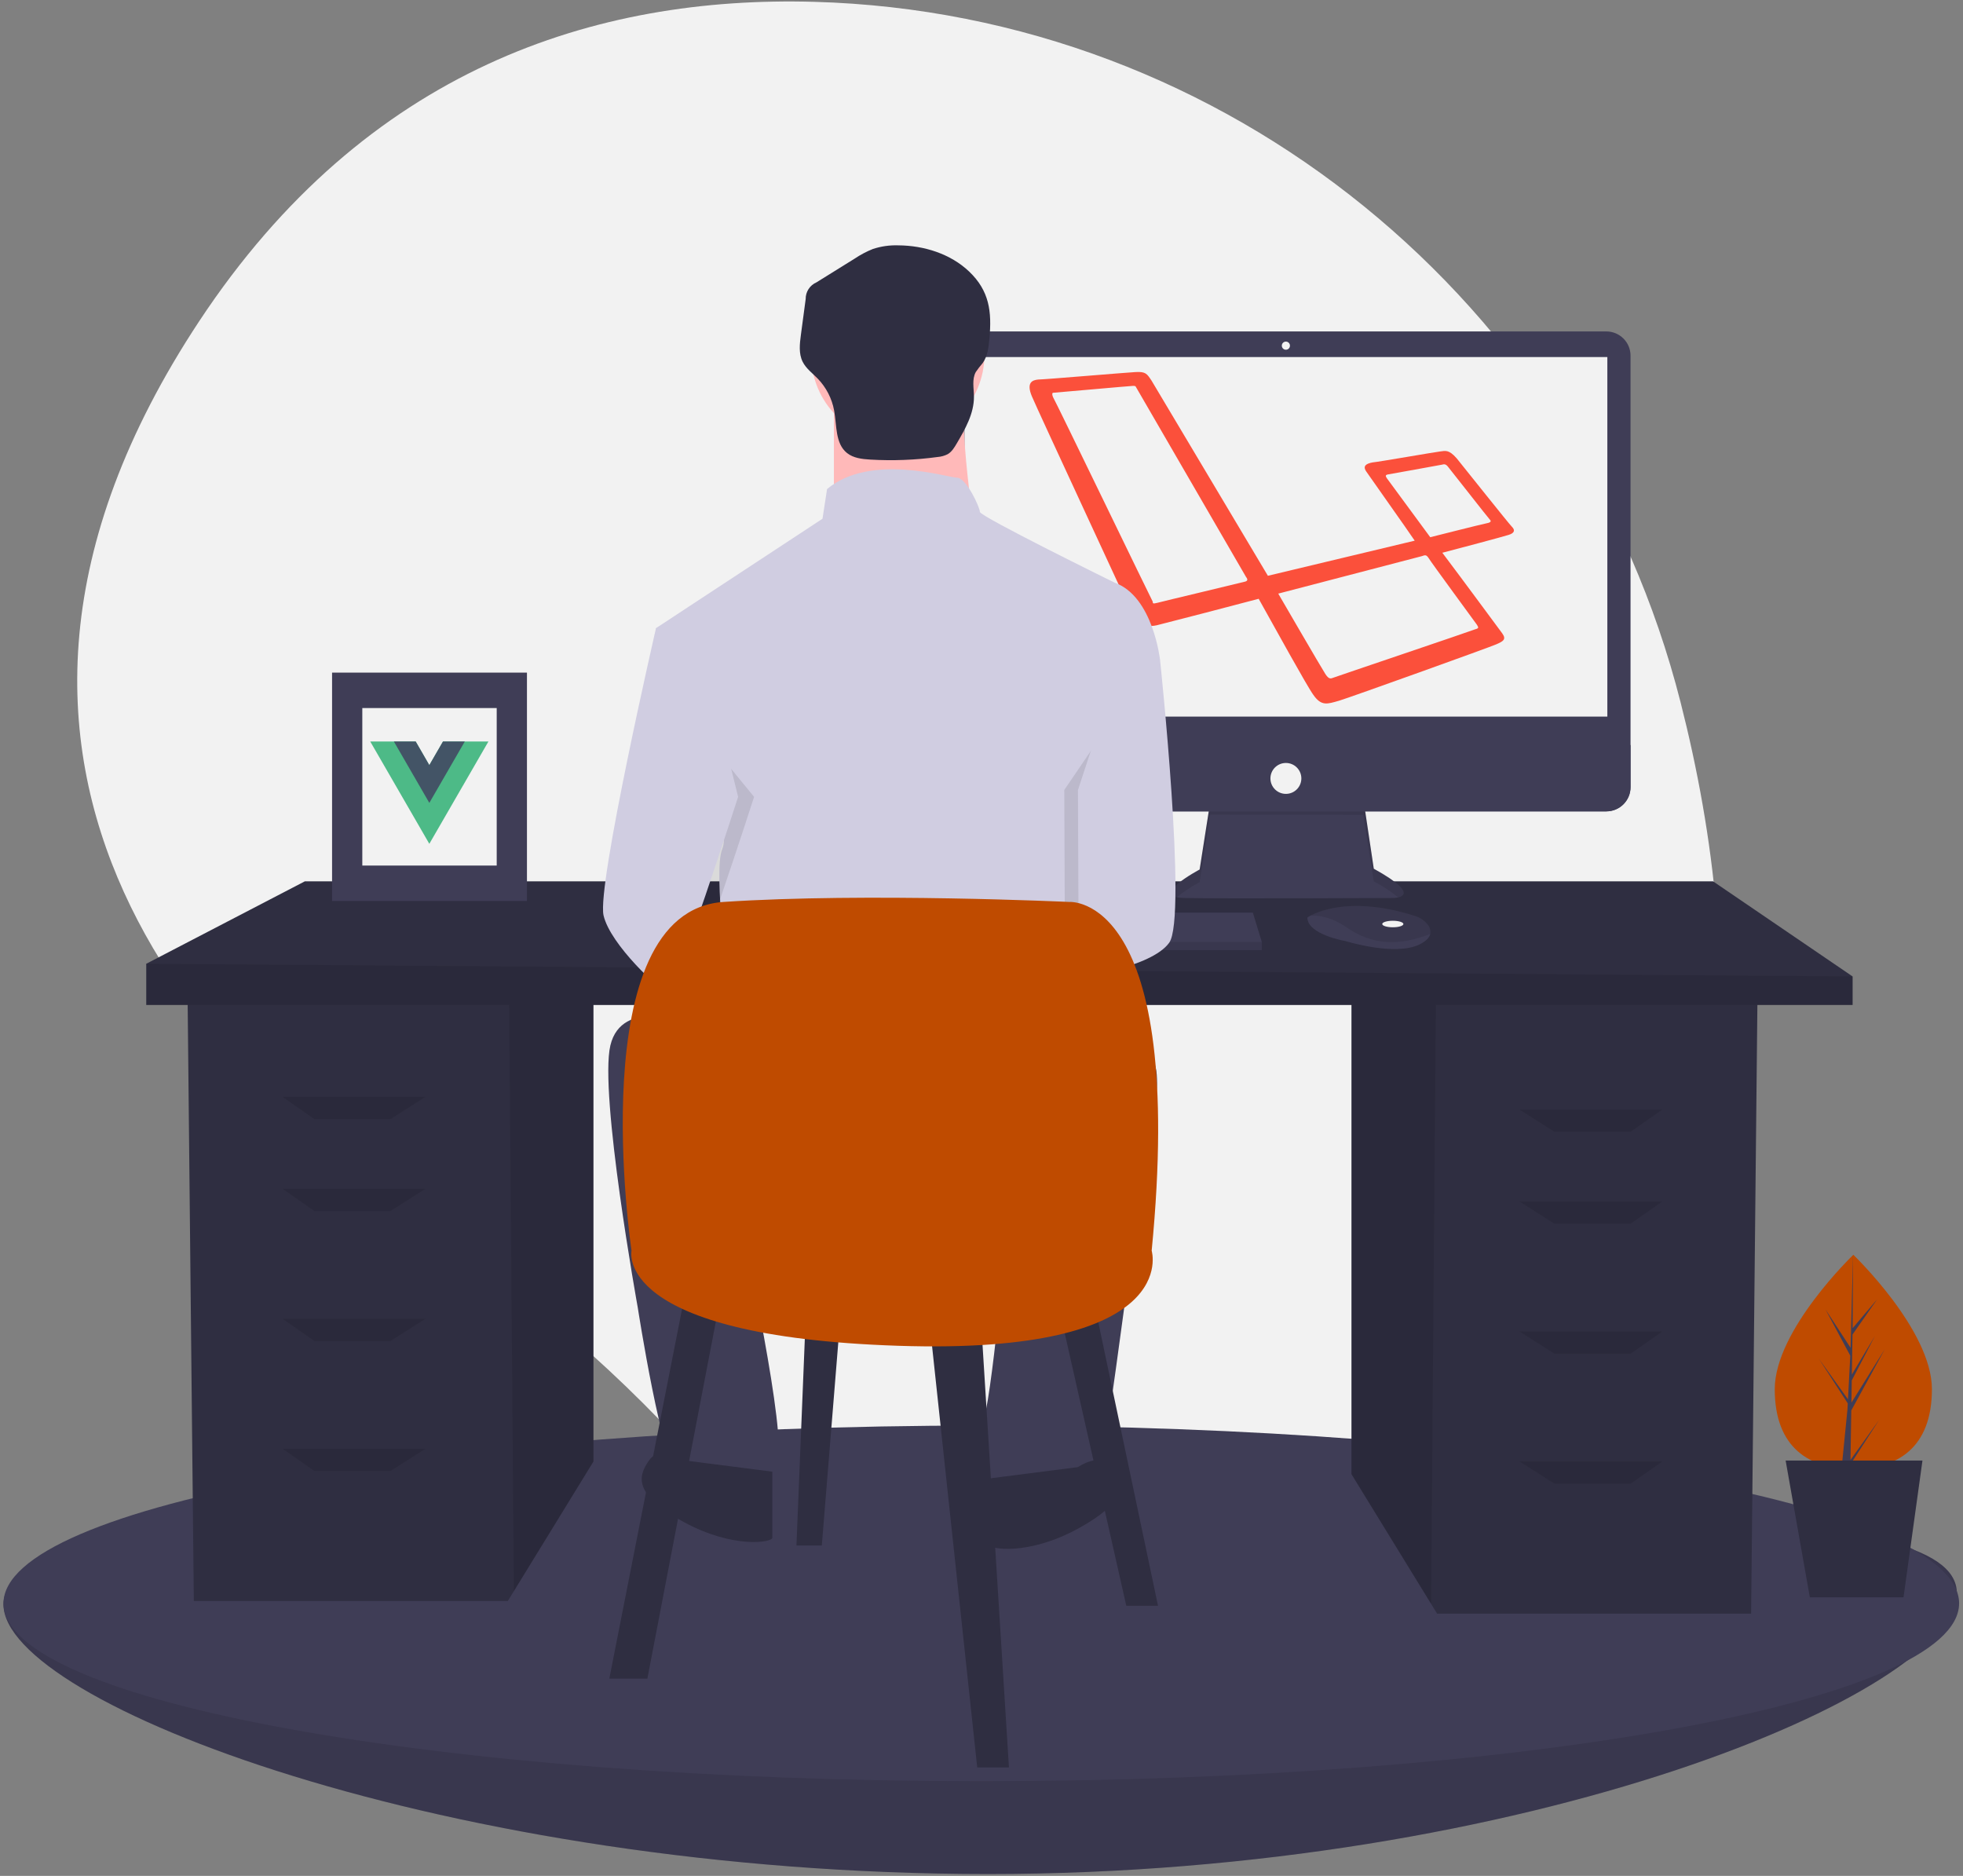 <svg width="225" height="215" viewBox="0 0 225 215" fill="none" xmlns="http://www.w3.org/2000/svg">
  <rect x="0" y="0" width="225" height="215" fill="#808080" stroke="none"/>
  <g clip-path="url(#clip0)">
    <path d="M192.628 80.486C180.962 34.635 140.65 1.537 93.333 0.21C68.318 -0.492 41.996 7.8 22.831 36.816C-11.429 88.687 24.936 124.531 50.288 141.563C62.537 149.808 73.573 159.723 83.078 171.019C100.203 191.329 133.147 216.568 172.382 177.023C200.82 148.36 200.399 111.027 192.628 80.486Z" fill="#F2F2F2" />
    <path d="M224.294 182.594C224.294 193.849 175.155 214.784 113.256 214.784C51.358 214.784 0.4 195.147 0.4 183.892C0.4 172.637 51.358 174.027 113.256 174.027C175.155 174.027 224.294 171.339 224.294 182.594Z" fill="#3F3D56" />
    <path opacity="0.1" d="M224.294 182.594C224.294 193.849 175.155 214.784 113.256 214.784C51.358 214.784 0.4 195.147 0.4 183.892C0.4 172.637 51.358 174.027 113.256 174.027C175.155 174.027 224.294 171.339 224.294 182.594Z" fill="black" />
    <path d="M112.477 204.141C174.375 204.141 224.554 195.017 224.554 183.762C224.554 172.507 174.375 163.384 112.477 163.384C50.579 163.384 0.4 172.507 0.4 183.762C0.4 195.017 50.579 204.141 112.477 204.141Z" fill="#3F3D56" />
    <path d="M154.907 114.455V168.957L164.029 183.814L164.723 184.944H200.713L201.44 114.455H154.907Z" fill="#2F2E41" />
    <path opacity="0.1" d="M154.907 114.455V168.957L164.029 183.814L164.588 114.455H154.907Z" fill="black" />
    <path d="M68.022 113.002V167.503L58.901 182.36L58.207 183.49H22.216L21.489 113.002H68.022Z" fill="#2F2E41" />
    <path opacity="0.1" d="M68.022 113.002V167.503L58.901 182.36L58.341 113.002H68.022Z" fill="black" />
    <path d="M212.346 111.912V115.182H16.764V110.458L34.94 101.011H196.35L212.346 111.912Z" fill="#2F2E41" />
    <path opacity="0.1" d="M212.346 111.912V115.182H16.764V110.458L212.346 111.912Z" fill="black" />
    <path opacity="0.1" d="M44.756 128.262H36.031L32.396 125.719H48.755L44.756 128.262Z" fill="black" />
    <path opacity="0.1" d="M44.756 138.799H36.031L32.396 136.256H48.755L44.756 138.799Z" fill="black" />
    <path opacity="0.1" d="M44.756 153.696H36.031L32.396 151.153H48.755L44.756 153.696Z" fill="black" />
    <path opacity="0.1" d="M44.756 168.593H36.031L32.396 166.05H48.755L44.756 168.593Z" fill="black" />
    <path opacity="0.1" d="M178.174 129.716H186.899L190.534 127.172H174.175L178.174 129.716Z" fill="black" />
    <path opacity="0.1" d="M178.174 140.253H186.899L190.534 137.709H174.175L178.174 140.253Z" fill="black" />
    <path opacity="0.1" d="M178.174 155.15H186.899L190.534 152.606H174.175L178.174 155.15Z" fill="black" />
    <path opacity="0.1" d="M178.174 170.047H186.899L190.534 167.503H174.175L178.174 170.047Z" fill="black" />
    <path d="M138.715 91.919L137.502 99.657C137.502 99.657 131.532 102.827 135.73 102.92C139.927 103.013 159.702 102.92 159.702 102.92C159.702 102.92 163.527 102.92 157.464 99.564L156.251 91.453L138.715 91.919Z" fill="#3F3D56" />
    <path opacity="0.1" d="M134.885 102.836C135.7 102.177 136.577 101.598 137.502 101.105L138.715 93.367L156.251 93.383L157.464 101.012C158.46 101.526 159.399 102.143 160.266 102.855C161.044 102.677 161.895 102.017 157.464 99.564L156.251 91.453L138.715 91.919L137.502 99.657C137.502 99.657 132.485 102.321 134.885 102.836Z" fill="black" />
    <path d="M184.115 37.986H110.664C109.13 37.986 107.886 39.229 107.886 40.762V90.215C107.886 91.748 109.13 92.991 110.664 92.991H184.115C185.649 92.991 186.893 91.748 186.893 90.215V40.762C186.893 39.229 185.649 37.986 184.115 37.986Z" fill="#3F3D56" />
    <path d="M184.235 40.922H110.544V82.13H184.235V40.922Z" fill="#F2F2F2" />
    <path d="M147.389 40.083C147.647 40.083 147.856 39.875 147.856 39.617C147.856 39.36 147.647 39.151 147.389 39.151C147.132 39.151 146.923 39.36 146.923 39.617C146.923 39.875 147.132 40.083 147.389 40.083Z" fill="#F2F2F2" />
    <path d="M186.893 85.393V90.215C186.893 90.579 186.821 90.94 186.682 91.277C186.542 91.614 186.338 91.92 186.08 92.178C185.822 92.436 185.515 92.64 185.178 92.78C184.841 92.919 184.48 92.991 184.115 92.991H110.664C110.299 92.991 109.938 92.919 109.601 92.78C109.264 92.64 108.957 92.436 108.699 92.178C108.441 91.92 108.237 91.614 108.097 91.277C107.958 90.94 107.886 90.579 107.886 90.215V85.393H186.893Z" fill="#3F3D56" />
    <path d="M147.389 90.987C148.368 90.987 149.162 90.194 149.162 89.215C149.162 88.237 148.368 87.444 147.389 87.444C146.411 87.444 145.617 88.237 145.617 89.215C145.617 90.194 146.411 90.987 147.389 90.987Z" fill="#F2F2F2" />
    <path d="M144.628 107.954V108.887H94.444V108.141L94.513 107.954L95.75 104.598H143.602L144.628 107.954Z" fill="#3F3D56" />
    <path d="M163.94 107.042C163.849 107.432 163.504 107.844 162.724 108.234C159.925 109.633 154.235 107.861 154.235 107.861C154.235 107.861 149.851 107.115 149.851 105.158C149.974 105.073 150.103 104.997 150.236 104.929C151.412 104.307 155.313 102.772 162.23 104.994C162.739 105.154 163.195 105.452 163.545 105.855C163.7 106.008 163.816 106.195 163.885 106.401C163.954 106.607 163.973 106.827 163.94 107.042Z" fill="#3F3D56" />
    <path opacity="0.1" d="M163.94 107.042C160.515 108.353 157.462 108.451 154.329 106.276C152.749 105.18 151.313 104.909 150.236 104.929C151.412 104.307 155.313 102.772 162.23 104.994C162.739 105.154 163.195 105.452 163.545 105.855C163.7 106.008 163.816 106.195 163.885 106.401C163.954 106.607 163.973 106.827 163.94 107.042Z" fill="black" />
    <path d="M159.646 106.276C160.315 106.276 160.858 106.109 160.858 105.903C160.858 105.697 160.315 105.53 159.646 105.53C158.976 105.53 158.433 105.697 158.433 105.903C158.433 106.109 158.976 106.276 159.646 106.276Z" fill="#F2F2F2" />
    <path opacity="0.1" d="M144.628 107.954V108.887H94.444V108.141L94.513 107.954H144.628Z" fill="black" />
    <path d="M173.306 60.384C172.91 59.988 167.829 53.59 166.971 52.535C166.047 51.48 165.651 51.678 165.057 51.744C164.463 51.81 158.062 52.931 157.336 52.997C156.61 53.129 156.148 53.393 156.61 54.052C157.006 54.646 161.23 60.582 162.154 61.967L145.326 65.99L131.996 43.631C131.468 42.84 131.336 42.576 130.148 42.642C128.961 42.708 119.656 43.499 118.996 43.499C118.336 43.565 117.61 43.829 118.27 45.412C118.93 46.995 129.489 69.683 129.752 70.343C130.016 71.003 130.808 72.058 132.59 71.662C134.438 71.201 140.773 69.552 144.27 68.628C146.118 71.926 149.813 78.653 150.539 79.643C151.463 80.962 152.123 80.698 153.509 80.302C154.631 79.972 170.798 74.168 171.524 73.839C172.25 73.509 172.712 73.311 172.184 72.585C171.788 72.058 167.565 66.32 165.321 63.352C166.839 62.956 172.316 61.505 172.91 61.307C173.57 61.109 173.702 60.78 173.306 60.384V60.384ZM142.753 66.65C142.555 66.716 133.118 68.958 132.656 69.09C132.128 69.222 132.128 69.156 132.128 68.958C131.996 68.76 120.91 45.808 120.712 45.544C120.58 45.28 120.58 45.016 120.712 45.016C120.844 45.016 129.62 44.225 129.884 44.225C130.214 44.225 130.148 44.291 130.28 44.489C130.28 44.489 142.621 65.792 142.818 66.122C143.082 66.452 142.95 66.584 142.753 66.65V66.65ZM169.281 71.596C169.412 71.86 169.61 71.992 169.083 72.124C168.621 72.322 153.179 77.532 152.849 77.664C152.519 77.796 152.321 77.862 151.925 77.268C151.529 76.675 146.514 68.035 146.514 68.035L162.945 63.748C163.341 63.616 163.473 63.55 163.737 63.945C164.001 64.407 169.149 71.398 169.281 71.596V71.596ZM170.336 59.988C169.94 60.054 163.935 61.571 163.935 61.571L158.986 54.844C158.854 54.646 158.722 54.448 159.052 54.382C159.382 54.316 164.991 53.327 165.255 53.261C165.519 53.195 165.717 53.129 166.047 53.59C166.377 53.986 170.6 59.395 170.798 59.592C170.996 59.79 170.732 59.922 170.336 59.988V59.988Z" fill="#FB503B" />
    <path d="M102.903 50.568C108.389 50.568 112.837 46.123 112.837 40.64C112.837 35.156 108.389 30.711 102.903 30.711C97.416 30.711 92.969 35.156 92.969 40.64C92.969 46.123 97.416 50.568 102.903 50.568Z" fill="#FFB9B9" />
    <path d="M95.583 45.604V61.281H111.791C111.791 61.281 109.7 48.217 110.745 44.297L95.583 45.604Z" fill="#FFB9B9" />
    <path d="M127.738 66.768C127.738 66.768 112.314 59.191 112.314 58.668C112.314 58.146 110.745 54.749 109.7 54.749C108.654 54.749 99.766 51.875 94.799 56.055L94.276 59.452L75.192 71.994L80.42 91.068C80.42 91.068 83.819 94.726 82.773 97.338C81.727 99.951 83.557 113.277 83.557 113.277L124.601 111.97V94.203C124.601 94.203 125.908 90.022 126.692 88.716C127.477 87.41 126.692 83.49 126.692 83.49L132.966 75.652C132.966 75.652 132.182 68.336 127.738 66.768Z" fill="#D0CDE1" />
    <path opacity="0.1" d="M75.845 78.395L77.022 71.994C77.022 71.994 70.225 101.519 71.009 104.916C71.793 108.312 77.545 113.538 78.329 113.799C79.113 114.061 86.433 91.329 86.433 91.329L75.845 78.395Z" fill="black" />
    <path d="M79.636 71.21L75.192 71.994C75.192 71.994 68.395 101.519 69.179 104.916C69.963 108.312 75.715 113.538 76.499 113.799C77.283 114.061 84.603 91.329 84.603 91.329L79.636 71.21Z" fill="#D0CDE1" />
    <path opacity="0.1" d="M129.176 79.963L131.398 75.652C131.398 75.652 134.535 105.177 132.444 108.051C130.352 110.925 122.079 112.001 122.079 112.001L121.987 90.545L129.176 79.963Z" fill="black" />
    <path d="M129.568 72.255L132.967 75.652C132.967 75.652 136.104 105.177 134.012 108.051C131.921 110.925 123.648 112.001 123.648 112.001L123.555 90.545L129.568 72.255Z" fill="#D0CDE1" />
    <path d="M78.852 117.196C78.852 117.196 71.27 114.322 69.963 119.809C68.656 125.296 73.1 149.857 73.1 149.857C73.1 149.857 75.976 168.408 77.806 168.931C79.636 169.453 87.74 169.715 89.047 167.363C90.354 165.011 85.126 140.973 85.126 140.973L115.451 140.451C115.451 140.451 113.621 161.353 112.575 163.182C111.53 165.011 111.53 171.282 112.575 171.282C113.621 171.282 125.124 170.76 125.908 169.192C126.692 167.624 131.137 132.351 131.137 132.351C131.137 132.351 134.796 120.07 130.614 120.854C126.431 121.638 78.852 117.196 78.852 117.196Z" fill="#3F3D56" />
    <path d="M123.555 168.147C123.555 168.147 126.169 166.318 127.477 168.147C128.784 169.976 129.307 172.066 123.555 175.202C117.804 178.337 113.36 177.553 113.36 177.031V169.453L123.555 168.147Z" fill="#2F2E41" />
    <path d="M78.329 167.363C78.329 167.363 75.715 165.534 74.407 167.363C73.1 169.192 72.578 171.282 78.329 174.418C84.08 177.553 88.524 176.769 88.524 176.247V168.669L78.329 167.363Z" fill="#2F2E41" />
    <path d="M102.967 28.12C101.978 28.086 100.99 28.227 100.049 28.536C99.32 28.829 98.624 29.197 97.971 29.635L93.585 32.361C93.213 32.522 92.896 32.79 92.676 33.13C92.456 33.471 92.341 33.869 92.347 34.274L91.799 38.376C91.661 39.411 91.533 40.519 91.997 41.455C92.384 42.236 93.122 42.77 93.729 43.397C94.7 44.403 95.354 45.672 95.608 47.047C95.922 48.759 95.721 50.822 97.077 51.915C97.812 52.507 98.812 52.619 99.754 52.674C102.329 52.824 104.913 52.725 107.469 52.377C107.875 52.346 108.271 52.236 108.634 52.05C109.095 51.778 109.385 51.297 109.657 50.835C110.636 49.169 111.645 47.396 111.635 45.463C111.63 44.507 111.385 43.48 111.844 42.641C112.087 42.285 112.35 41.943 112.633 41.617C113.202 40.818 113.313 39.792 113.405 38.816C113.701 35.699 113.392 33.326 111.093 31.13C108.947 29.08 105.894 28.139 102.967 28.12Z" fill="#2F2E41" />
    <path d="M78.565 148.064L69.84 192.392H74.202L82.564 148.791L78.565 148.064Z" fill="#2F2E41" />
    <path d="M106.557 151.698L112.01 202.566H115.645L112.374 150.244L106.557 151.698Z" fill="#2F2E41" />
    <path d="M121.462 150.244L129.096 184.036H132.732L125.461 149.518L121.462 150.244Z" fill="#2F2E41" />
    <path d="M92.379 150.244L91.289 177.132H94.197L96.378 150.244H92.379Z" fill="#2F2E41" />
    <path d="M72.385 143.341C72.385 143.341 66.568 104.463 82.927 103.373C99.286 102.283 122.553 103.373 122.553 103.373C122.553 103.373 136.004 102.283 132.005 143.341C132.005 143.341 135.64 155.331 102.922 154.241C70.203 153.151 72.385 143.341 72.385 143.341Z" fill="#BF4B00" />
    <path d="M221.437 159.217C221.437 165.997 217.405 168.364 212.43 168.364C207.456 168.364 203.423 165.997 203.423 159.217C203.423 152.438 212.43 143.813 212.43 143.813C212.43 143.813 221.437 152.438 221.437 159.217Z" fill="#BF4B00" />
    <path d="M212.194 161.653L216.033 154.634L212.209 160.763L212.25 158.212L214.896 153.133L212.261 157.537L212.336 152.948L215.169 148.905L212.347 152.227L212.394 143.813L212.114 154.474L209.245 150.085L212.079 155.374L211.811 160.498L211.803 160.362L208.482 155.725L211.793 160.843L211.759 161.484L211.753 161.493L211.756 161.546L211.075 168.384H211.985L212.094 167.832L215.397 162.726L212.102 167.327L212.194 161.653Z" fill="#3F3D56" />
    <path d="M218.182 183.07H207.445L204.67 167.394H220.354L218.182 183.07Z" fill="#2F2E41" />
    <path d="M60.4 77.089H38.062V103.264H60.4V77.089Z" fill="#3F3D56" />
    <path d="M56.933 81.15H41.528V99.202H56.933V81.15Z" fill="#F2F2F2" />
    <path d="M50.775 84.984L49.21 87.692L47.646 84.984H42.437L49.21 96.711L55.984 84.984H50.775Z" fill="#4DBA87" />
    <path d="M50.775 84.984L49.21 87.692L47.646 84.984H45.146L49.21 92.02L53.275 84.984H50.775Z" fill="#435466" />
  </g>
  <defs>
    <clipPath id="clip0">
      <rect width="224.154" height="214.615" fill="white" transform="translate(0.4 0.169)" />
    </clipPath>
  </defs>
</svg>